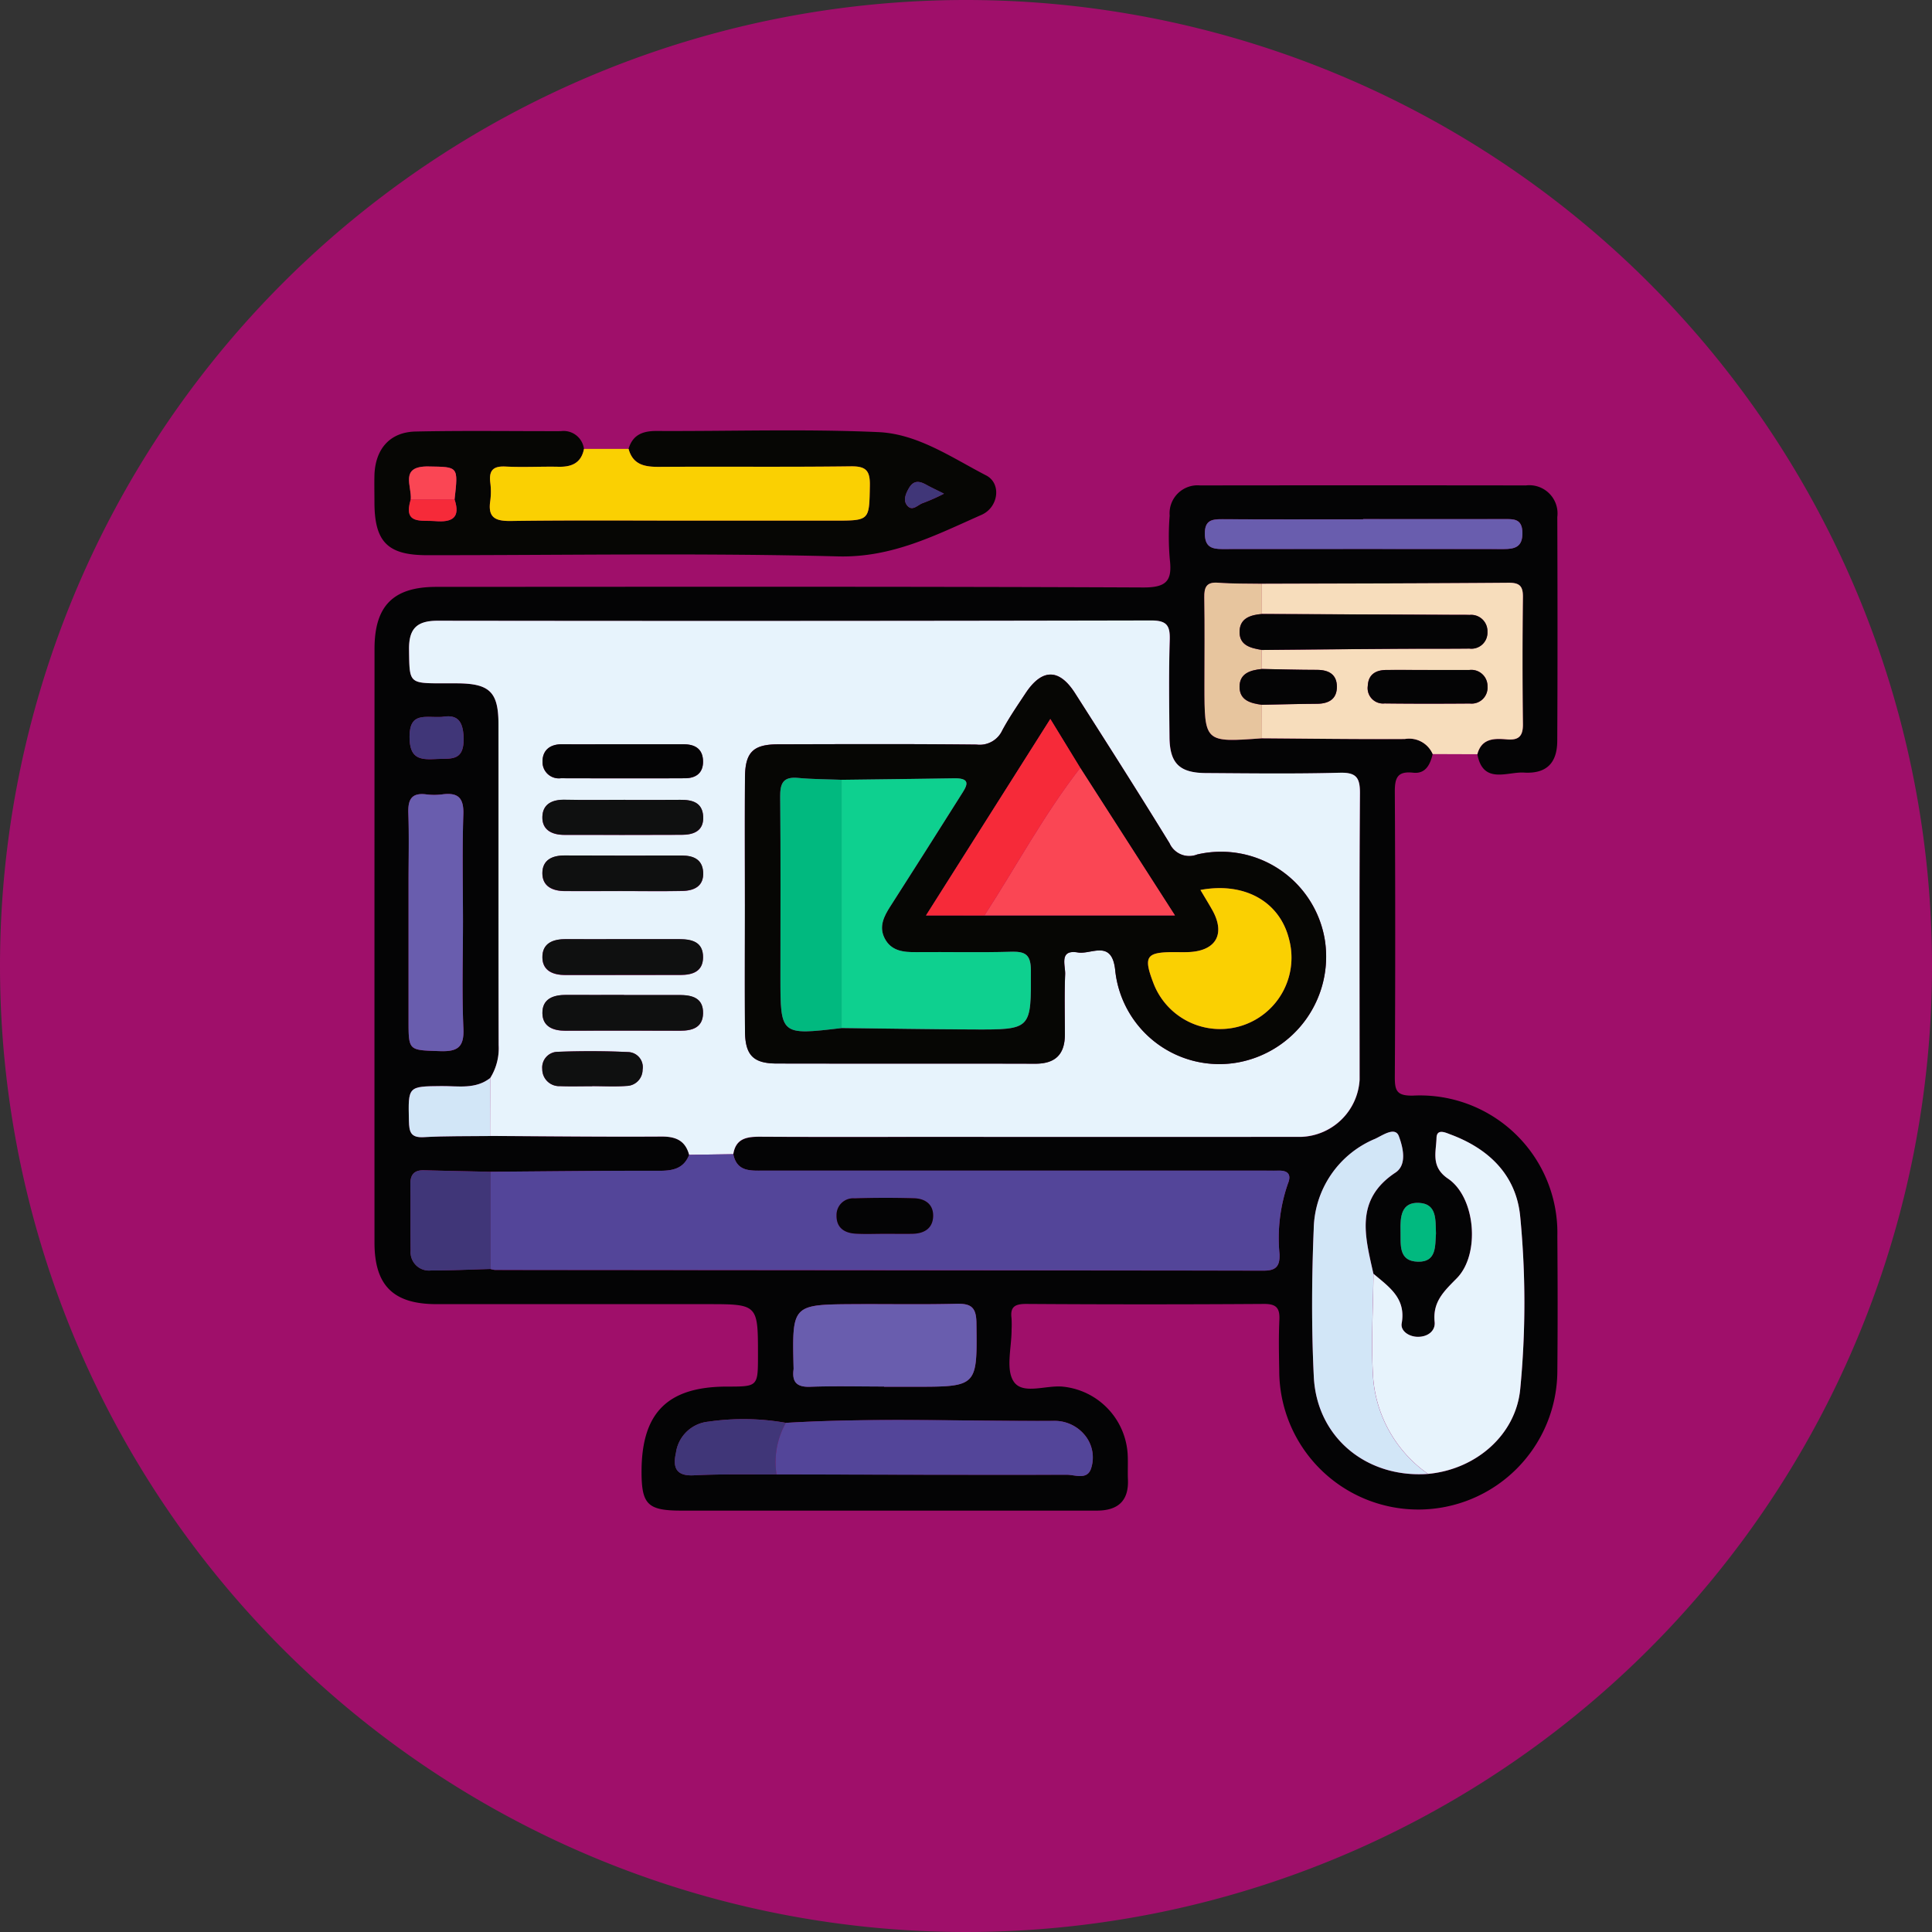 <svg xmlns="http://www.w3.org/2000/svg" xmlns:xlink="http://www.w3.org/1999/xlink" width="169" height="169" viewBox="0 0 169 169">
  <rect x="0" y="0" width="169" height="169" fill="#333333" stroke="none"/>
  <defs>
    <clipPath id="clip-path">
      <rect id="Rectángulo_380254" data-name="Rectángulo 380254" width="103.502" height="94.498" fill="none"/>
    </clipPath>
  </defs>
  <g id="Grupo_1082117" data-name="Grupo 1082117" transform="translate(-1069.666 -4207.95)">
    <g id="Grupo_1015077" data-name="Grupo 1015077" transform="translate(-18.334 2149.951)">
      <g id="Grupo_159184" data-name="Grupo 159184" transform="translate(1088 2057.999)">
        <path id="Unión_12" data-name="Unión 12" d="M84.5,0A84.5,84.5,0,1,1,0,84.5,84.5,84.5,0,0,1,84.5,0Z" transform="translate(0 0)" fill="#9f0f6a"/>
      </g>
    </g>
    <g id="Grupo_1081908" data-name="Grupo 1081908" transform="translate(1102.415 4245.598)">
      <g id="Grupo_1081907" data-name="Grupo 1081907" clip-path="url(#clip-path)">
        <path id="Trazado_835954" data-name="Trazado 835954" d="M92.586,35.387c-.218.914-.619,1.753-1.706,1.632-1.434-.16-1.614.51-1.607,1.732q.068,12.426,0,24.854c-.007,1.223.154,1.691,1.6,1.66A12.017,12.017,0,0,1,103.49,77.56c.028,3.907.035,7.814,0,11.72a12.164,12.164,0,1,1-24.328.058c-.026-1.481-.057-2.966.012-4.444.048-1.024-.24-1.413-1.343-1.406q-10.407.069-20.815,0c-.938,0-1.4.229-1.273,1.229a8.569,8.569,0,0,1,.006,1.009c.011,1.548-.533,3.464.183,4.548.794,1.2,2.848.285,4.343.454a6.316,6.316,0,0,1,5.628,5.9c.042.739-.008,1.483.024,2.222.08,1.888-.9,2.712-2.7,2.717-2.156.006-4.311,0-6.467,0q-14.954,0-29.909,0c-2.917,0-3.461-.534-3.47-3.343-.017-5.21,2.262-7.5,7.472-7.505,2.712,0,2.712,0,2.712-2.756,0-4.456,0-4.456-4.474-4.456q-11.822,0-23.644,0c-3.786,0-5.426-1.635-5.427-5.39Q.015,52.15.023,26.185c0-3.764,1.64-5.419,5.4-5.42,20.613-.007,41.226-.039,61.838.051,2.032.009,2.555-.575,2.329-2.449a23.129,23.129,0,0,1-.013-3.835,2.449,2.449,0,0,1,2.667-2.642q14.248-.018,28.494,0a2.468,2.468,0,0,1,2.748,2.761c.02,6.533.03,13.067-.005,19.6-.011,1.915-.938,2.877-2.908,2.758-1.458-.089-3.581,1.068-4.08-1.6.37-1.4,1.481-1.392,2.576-1.3,1.037.09,1.425-.271,1.411-1.346q-.076-5.546,0-11.093c.012-.959-.279-1.269-1.256-1.261-7.193.058-14.386.065-21.579.088-1.275-.026-2.553,0-3.823-.093-1.037-.078-1.227.4-1.212,1.3.042,2.553.014,5.106.014,7.66,0,5.018,0,5.018,5.028,4.647,4.165.028,8.33.088,12.5.062a2.243,2.243,0,0,1,2.441,1.317m-56.58,58.5a21.231,21.231,0,0,0-6.771-.105,3.174,3.174,0,0,0-2.849,2.727c-.273,1.233-.044,2.05,1.567,1.967,2.407-.124,4.824-.063,7.237-.08,8.46.017,16.92.046,25.379.028.725,0,1.783.483,2.125-.533a3.076,3.076,0,0,0-.627-3.028,3.412,3.412,0,0,0-2.707-1.147c-7.785.036-15.573-.29-23.354.171M87.4,80.842C86.683,77.6,85.737,74.379,89.333,72c1.051-.7.637-2.263.294-3.182-.323-.864-1.423-.073-2.053.22a8.717,8.717,0,0,0-5.393,7.9c-.176,4.3-.2,8.624.008,12.923.261,5.314,4.616,8.886,9.984,8.5,4.18-.382,7.688-3.4,8.068-7.433a78.284,78.284,0,0,0-.007-15.121c-.359-3.587-2.729-5.88-6.068-7.129-.44-.165-1.227-.564-1.249.3-.032,1.232-.52,2.521,1.01,3.557,2.41,1.631,2.833,6.614.761,8.717-1.119,1.136-2.116,2.051-1.934,3.823.08.783-.6,1.313-1.5,1.294-.79-.017-1.5-.535-1.383-1.179.4-2.217-1.135-3.2-2.475-4.342m-77.222-.408a2.005,2.005,0,0,0,.4.079q33.624.026,67.248.061c1.09,0,1.4-.428,1.366-1.438a14.544,14.544,0,0,1,.73-6.163c.314-.757.056-1.156-.785-1.146-.539.006-1.077,0-1.616,0q-21.709,0-43.419,0c-1.159,0-2.371.128-2.69-1.434.225-1.415,1.224-1.535,2.4-1.528,5.049.028,10.1.012,15.148.012q16.056,0,32.112,0a5.31,5.31,0,0,0,5.128-5c0-8.347-.031-16.694.031-25.041.01-1.378-.313-1.847-1.764-1.809-3.9.1-7.808.053-11.713.027-2.317-.015-3.161-.857-3.184-3.152-.027-2.827-.066-5.656.021-8.481.039-1.267-.241-1.719-1.633-1.716q-31.2.078-62.407.024c-1.827,0-2.522.7-2.5,2.519C3.087,29.2,3.013,29.2,6.058,29.2c.4,0,.808,0,1.212,0,2.828.021,3.592.761,3.6,3.577.009,9.357-.006,18.714.016,28.07a4.891,4.891,0,0,1-.732,2.871c-1.286,1.01-2.8.7-4.248.711-2.971.025-2.938.007-2.869,3.036.021.945.131,1.5,1.294,1.432,1.932-.109,3.873-.073,5.81-.1,5.007.025,10.015.082,15.021.051,1.25-.008,2.059.366,2.391,1.6-.47,1.192-1.409,1.4-2.581,1.394-4.929-.008-9.859.052-14.788.087-1.94-.044-3.879-.08-5.819-.134-.843-.023-1.212.359-1.2,1.2.023,1.944,0,3.888.02,5.831a1.61,1.61,0,0,0,1.79,1.732c1.737,0,3.475-.081,5.212-.128M44.6,90.716v.014h2.625c5.572,0,5.521,0,5.45-5.6-.017-1.39-.509-1.687-1.764-1.656-2.959.074-5.923.015-8.884.032-5.475.032-5.475.038-5.348,5.51a1.345,1.345,0,0,1,0,.2c-.145,1.115.288,1.559,1.46,1.516,2.151-.078,4.307-.022,6.461-.022M7.761,50.131c0-3.156-.073-6.314.032-9.467.049-1.462-.478-1.93-1.842-1.749a5.523,5.523,0,0,1-1.408,0c-1.295-.165-1.6.468-1.561,1.639C3.052,42.566,3,44.582,3,46.6q0,6.044,0,12.087c0,2.678,0,2.6,2.741,2.689,1.525.052,2.13-.318,2.058-1.976-.135-3.083-.039-6.177-.039-9.265M86.5,14.837v.013c-4.1,0-8.206.013-12.309-.01-.915-.005-1.545.087-1.535,1.269.01,1.125.562,1.342,1.509,1.341q12.309-.015,24.618.005c.979,0,1.677-.17,1.652-1.436-.025-1.25-.789-1.186-1.625-1.185q-6.155.007-12.309,0M5.915,32.141c-1.461.078-2.821-.452-2.826,1.726,0,1.892.85,2.042,2.306,1.959,1.258-.072,2.47.258,2.423-1.827-.04-1.766-.769-2.048-1.9-1.858M92.872,77.334c-.051-1.191.094-2.6-1.47-2.685s-1.66,1.223-1.63,2.427c.03,1.187-.225,2.68,1.534,2.716,1.637.033,1.481-1.392,1.565-2.459" transform="translate(-0.011 -7.076)" fill="#040405"/>
        <path id="Trazado_835955" data-name="Trazado 835955" d="M22.232,1.617C22.6.373,23.485.045,24.7.051c6.462.032,12.933-.19,19.383.1C47.524.3,50.5,2.381,53.52,3.942c1.347.7,1.082,2.785-.41,3.445C49.1,9.16,45.29,11.145,40.549,11.022c-11.974-.311-23.961-.1-35.943-.105-3.44,0-4.589-1.159-4.6-4.6,0-.808-.021-1.616,0-2.423C.086,1.624,1.357.151,3.594.1,7.833.009,12.075.075,16.316.066a1.794,1.794,0,0,1,2.016,1.553c-.238,1.229-1.062,1.586-2.213,1.563-1.548-.032-3.1.061-4.645-.019-1.085-.056-1.461.34-1.337,1.385a6.131,6.131,0,0,1,0,1.612c-.222,1.467.436,1.781,1.8,1.762,5.318-.074,10.638-.03,15.958-.03H40.218c3.133,0,3.062,0,3.12-3.074.025-1.323-.356-1.692-1.677-1.675-5.588.072-11.177.01-16.766.046-1.258.008-2.285-.182-2.663-1.572M3.181,6.044C2.5,8.266,4.1,7.838,5.325,7.938c1.47.119,2.229-.289,1.686-1.9.332-2.921.33-2.836-2.276-2.881-2.57-.044-1.441,1.716-1.553,2.891m46.64-.51c-.713-.358-1.136-.553-1.542-.778-.6-.334-1.108-.422-1.525.3-.29.5-.51,1.06-.16,1.5.467.589.955-.077,1.416-.213a16.76,16.76,0,0,0,1.81-.806" transform="translate(0 0)" fill="#060604"/>
        <path id="Trazado_835956" data-name="Trazado 835956" d="M191.95,33.044c7.193-.023,14.386-.03,21.579-.088.977-.008,1.268.3,1.256,1.261q-.067,5.546,0,11.093c.015,1.075-.373,1.436-1.41,1.346-1.1-.1-2.207-.1-2.577,1.3l-3.907-.014a2.243,2.243,0,0,0-2.441-1.317c-4.165.025-8.33-.035-12.5-.063q0-1.465-.007-2.93c1.607-.031,3.215-.077,4.822-.087,1.023-.006,1.744-.4,1.744-1.487s-.712-1.479-1.742-1.48c-1.608,0-3.215-.049-4.823-.078q0-.834-.009-1.667,5.852-.049,11.7-.1c2.154-.015,4.308,0,6.462-.021a1.4,1.4,0,0,0,1.577-1.463,1.426,1.426,0,0,0-1.565-1.481c-.471-.015-.942-.006-1.413-.008l-16.756-.074Zm14.509,7.541c-1.21,0-2.419-.006-3.628,0-.927.007-1.578.4-1.618,1.4a1.344,1.344,0,0,0,1.472,1.53c2.485.03,4.971.026,7.457.007a1.392,1.392,0,0,0,1.542-1.491,1.415,1.415,0,0,0-1.6-1.44c-1.21-.008-2.419,0-3.628,0" transform="translate(-114.318 -19.628)" fill="#f7ddbc"/>
        <path id="Trazado_835957" data-name="Trazado 835957" d="M37.1,4c.379,1.39,1.4,1.58,2.663,1.572,5.589-.036,11.178.026,16.766-.046,1.322-.017,1.7.353,1.677,1.676-.058,3.072.013,3.074-3.12,3.074H42.76c-5.32,0-10.639-.044-15.958.03-1.368.019-2.025-.294-1.8-1.762A6.135,6.135,0,0,0,25,6.93c-.124-1.045.252-1.441,1.337-1.385,1.544.08,3.1-.013,4.645.019C32.133,5.587,32.958,5.23,33.2,4l3.9,0" transform="translate(-14.864 -2.382)" fill="#fad002"/>
        <path id="Trazado_835958" data-name="Trazado 835958" d="M14.608,81.127a4.891,4.891,0,0,0,.732-2.872c-.022-9.357-.007-18.714-.016-28.07,0-2.816-.767-3.557-3.6-3.577-.4,0-.808,0-1.212,0-3.044,0-2.971,0-3.01-2.957-.024-1.818.671-2.522,2.5-2.52q31.2.043,62.407-.024c1.392,0,1.672.448,1.633,1.716-.087,2.824-.048,5.654-.021,8.48.022,2.3.866,3.137,3.184,3.153,3.9.025,7.811.075,11.713-.028,1.45-.038,1.773.43,1.763,1.809-.061,8.347-.03,16.694-.03,25.041a5.31,5.31,0,0,1-5.128,5q-16.056.011-32.112,0c-5.049,0-10.1.017-15.148-.012-1.176-.007-2.175.113-2.4,1.528l-3.86.057c-.332-1.23-1.141-1.6-2.391-1.6-5.007.032-10.014-.026-15.021-.051q.007-2.54.014-5.079M36.884,65.939c0,3.7-.021,7.4.008,11.1.017,2.093.724,2.817,2.767,2.822,7.538.019,15.076-.005,22.615.017,1.779.005,2.6-.834,2.6-2.573s-.048-3.5.023-5.248c.032-.785-.559-2.194,1.118-1.91,1.185.2,3.021-1.222,3.272,1.667A9.16,9.16,0,0,0,80,79.771,9.41,9.41,0,0,0,87.619,69.1a9.2,9.2,0,0,0-11.175-7.524,1.881,1.881,0,0,1-2.416-.981c-2.706-4.408-5.485-8.772-8.27-13.131-1.391-2.178-2.892-2.159-4.328.011-.7,1.064-1.43,2.122-2.034,3.242a2.175,2.175,0,0,1-2.245,1.246c-5.788-.062-11.577-.039-17.365-.024-2.189.006-2.88.69-2.9,2.894-.025,3.7-.007,7.4-.007,11.1M26.31,73.87c-1.682,0-3.364.008-5.047,0-1.134-.008-2.115.328-2.092,1.614.021,1.142.914,1.518,1.988,1.514,3.364-.013,6.729-.006,10.092,0,1.046,0,1.941-.286,1.969-1.507.032-1.368-.962-1.61-2.067-1.612-1.615,0-3.23,0-4.844,0m.083-17.07c-1.748,0-3.5.028-5.244-.01-1.094-.024-1.951.351-1.983,1.491-.032,1.161.851,1.578,1.921,1.58,3.429,0,6.858.011,10.287-.006,1.047-.005,1.92-.355,1.856-1.6-.062-1.229-.948-1.468-2-1.455-1.614.019-3.227.005-4.841.005m-.224,7.972c1.749,0,3.5.027,5.247-.01,1.052-.022,1.9-.432,1.814-1.664-.072-1.087-.846-1.428-1.835-1.428-3.431,0-6.862.013-10.292-.007-1.1-.006-1.933.408-1.934,1.547,0,1.16.9,1.555,1.956,1.562,1.682.013,3.363,0,5.045,0m.127,4.21c-1.682,0-3.365.013-5.047,0-1.147-.012-2.108.347-2.078,1.625.026,1.144.937,1.511,2,1.509,3.365-.007,6.729,0,10.094-.006,1.039,0,1.944-.3,1.956-1.526.014-1.358-.967-1.6-2.08-1.6-1.615,0-3.23,0-4.845,0M26.113,51.94c-1.743,0-3.486.008-5.229,0-1.051-.007-1.714.521-1.706,1.534a1.426,1.426,0,0,0,1.6,1.439c3.62.008,7.239.018,10.859,0,.91,0,1.574-.415,1.582-1.427.009-1.1-.657-1.54-1.679-1.543-1.81-.006-3.62,0-5.43,0m-2.6,29.911v-.011c1,0,2.007.057,3-.017A1.423,1.423,0,0,0,27.928,80.4a1.319,1.319,0,0,0-1.249-1.539c-2.063-.1-4.134-.1-6.2-.021a1.369,1.369,0,0,0-1.325,1.5,1.48,1.48,0,0,0,1.554,1.5c.934.036,1.87.008,2.8.008" transform="translate(-4.471 -24.482)" fill="#e7f3fc"/>
        <path id="Trazado_835959" data-name="Trazado 835959" d="M42.508,156.617l3.86-.057c.318,1.563,1.531,1.435,2.69,1.434q21.71,0,43.419,0c.539,0,1.077.011,1.616,0,.841-.01,1.1.388.785,1.146a14.543,14.543,0,0,0-.73,6.163c.03,1.01-.276,1.44-1.366,1.438q-33.624-.055-67.248-.061a2.044,2.044,0,0,1-.4-.078q0-4.252,0-8.506c4.929-.035,9.859-.1,14.788-.087,1.172,0,2.112-.2,2.581-1.394m17.151,6.906c.8,0,1.6.015,2.406,0,.987-.022,1.735-.453,1.783-1.5.048-1.062-.684-1.579-1.663-1.607q-2.6-.076-5.212.009A1.453,1.453,0,0,0,55.4,161.9c-.025,1.081.673,1.552,1.655,1.61.866.051,1.737.011,2.606.013" transform="translate(-14.972 -93.246)" fill="#534599"/>
        <path id="Trazado_835960" data-name="Trazado 835960" d="M215.924,164.138c1.34,1.147,2.871,2.125,2.475,4.342-.115.643.593,1.163,1.383,1.179.892.019,1.575-.512,1.5-1.294-.182-1.771.815-2.687,1.934-3.823,2.073-2.1,1.649-7.085-.761-8.716-1.53-1.036-1.042-2.325-1.01-3.557.022-.861.809-.462,1.249-.3,3.339,1.249,5.709,3.541,6.068,7.129a78.277,78.277,0,0,1,.007,15.12c-.38,4.028-3.888,7.051-8.068,7.432a11.35,11.35,0,0,1-4.8-8.445c-.19-3.011.005-6.046.03-9.07" transform="translate(-128.536 -90.372)" fill="#e7f3fc"/>
        <path id="Trazado_835961" data-name="Trazado 835961" d="M208.194,164.112c-.025,3.024-.22,6.06-.03,9.07a11.35,11.35,0,0,0,4.8,8.445c-5.369.383-9.723-3.189-9.984-8.5-.211-4.3-.184-8.62-.008-12.922a8.716,8.716,0,0,1,5.393-7.9c.63-.294,1.73-1.085,2.053-.221.344.92.757,2.486-.294,3.183-3.6,2.383-2.65,5.607-1.933,8.846" transform="translate(-120.805 -90.346)" fill="#d2e6f7"/>
        <path id="Trazado_835962" data-name="Trazado 835962" d="M87.747,214.306c7.782-.461,15.569-.134,23.354-.17a3.409,3.409,0,0,1,2.707,1.147,3.076,3.076,0,0,1,.627,3.028c-.343,1.016-1.4.531-2.126.533-8.459.018-16.919-.011-25.379-.028a6.992,6.992,0,0,1,.816-4.509" transform="translate(-51.752 -127.49)" fill="#534599"/>
        <path id="Trazado_835963" data-name="Trazado 835963" d="M98.538,196.155c-2.154,0-4.31-.056-6.461.022-1.172.042-1.605-.4-1.46-1.517a1.339,1.339,0,0,0,0-.2c-.127-5.472-.127-5.479,5.348-5.51,2.961-.017,5.925.042,8.884-.032,1.255-.032,1.747.265,1.764,1.656.07,5.6.122,5.6-5.451,5.6H98.538v-.013" transform="translate(-53.952 -112.516)" fill="#695dae"/>
        <path id="Trazado_835964" data-name="Trazado 835964" d="M12.12,89.892c0,3.089-.1,6.182.038,9.265.073,1.658-.532,2.029-2.058,1.977-2.736-.093-2.739-.011-2.74-2.689q0-6.044,0-12.087c0-2.015.051-4.031-.019-6.043-.04-1.171.267-1.8,1.561-1.639a5.522,5.522,0,0,0,1.408,0c1.363-.18,1.891.288,1.842,1.749-.106,3.152-.032,6.311-.032,9.467" transform="translate(-4.371 -46.836)" fill="#695dae"/>
        <path id="Trazado_835965" data-name="Trazado 835965" d="M193.474,19.186q6.155,0,12.309,0c.837,0,1.6-.066,1.625,1.185.025,1.266-.673,1.437-1.651,1.436q-12.309-.011-24.619,0c-.947,0-1.5-.217-1.509-1.341-.01-1.183.62-1.275,1.535-1.269,4.1.023,8.206.01,12.309.01Z" transform="translate(-106.986 -11.425)" fill="#695dae"/>
        <path id="Trazado_835966" data-name="Trazado 835966" d="M14.8,160.165q0,4.253,0,8.506c-1.737.047-3.475.132-5.212.128a1.61,1.61,0,0,1-1.79-1.732c-.024-1.944,0-3.888-.021-5.831-.009-.845.36-1.227,1.2-1.2,1.94.053,3.879.09,5.819.134" transform="translate(-4.63 -95.313)" fill="#403678"/>
        <path id="Trazado_835967" data-name="Trazado 835967" d="M184.545,43.61l.007,2.93c-5.028.37-5.028.37-5.028-4.647,0-2.553.029-5.107-.014-7.66-.015-.9.175-1.38,1.212-1.3,1.269.1,2.548.068,3.823.093q0,1.322,0,2.644c-1,.086-1.938.368-1.95,1.555-.013,1.208.988,1.426,1.941,1.588q0,.834.009,1.667c-.986.1-1.95.364-1.951,1.558s.977,1.443,1.95,1.574" transform="translate(-106.914 -19.608)" fill="#e7c59e"/>
        <path id="Trazado_835968" data-name="Trazado 835968" d="M74.693,214.194a6.992,6.992,0,0,0-.816,4.509c-2.413.017-4.83-.043-7.237.08-1.611.083-1.84-.734-1.567-1.967a3.174,3.174,0,0,1,2.849-2.727,21.228,21.228,0,0,1,6.771.105" transform="translate(-38.698 -127.379)" fill="#403678"/>
        <path id="Trazado_835969" data-name="Trazado 835969" d="M14.557,140.068q-.007,2.54-.014,5.08c-1.937.025-3.877-.011-5.809.1-1.163.066-1.272-.487-1.294-1.432-.069-3.029-.1-3.011,2.869-3.036,1.447-.012,2.962.3,4.248-.711" transform="translate(-4.42 -83.423)" fill="#d2e6f7"/>
        <path id="Trazado_835970" data-name="Trazado 835970" d="M10.436,61.9c1.134-.19,1.864.092,1.9,1.858.047,2.084-1.166,1.754-2.424,1.827-1.456.083-2.311-.067-2.306-1.959.005-2.178,1.365-1.648,2.826-1.726" transform="translate(-4.532 -36.839)" fill="#403678"/>
        <path id="Trazado_835971" data-name="Trazado 835971" d="M225.05,169.771c-.085,1.067.072,2.492-1.565,2.459-1.759-.036-1.5-1.53-1.534-2.716-.03-1.2.052-2.516,1.63-2.427s1.418,1.493,1.47,2.685" transform="translate(-132.189 -99.512)" fill="#01b97f"/>
        <path id="Trazado_835972" data-name="Trazado 835972" d="M7.642,10.688C7.754,9.512,6.625,7.753,9.2,7.8c2.606.045,2.608-.041,2.277,2.881l-3.83.01" transform="translate(-4.461 -4.643)" fill="#fa4654"/>
        <path id="Trazado_835973" data-name="Trazado 835973" d="M7.624,14.931l3.83-.01c.543,1.615-.216,2.023-1.686,1.9-1.229-.1-2.828.329-2.144-1.894" transform="translate(-4.443 -8.887)" fill="#f62a39"/>
        <path id="Trazado_835974" data-name="Trazado 835974" d="M118.178,12.171a16.76,16.76,0,0,1-1.81.806c-.461.136-.949.8-1.416.213-.35-.441-.13-1,.16-1.5.417-.718.925-.63,1.525-.3.406.226.828.42,1.542.778" transform="translate(-68.357 -6.636)" fill="#403678"/>
        <path id="Trazado_835975" data-name="Trazado 835975" d="M189.082,42.856c-.953-.162-1.954-.379-1.941-1.588.012-1.187.951-1.469,1.95-1.555l16.756.074c.471,0,.943-.006,1.413.009a1.425,1.425,0,0,1,1.565,1.481,1.4,1.4,0,0,1-1.576,1.463c-2.154.023-4.308.006-6.462.021q-5.852.039-11.7.1" transform="translate(-111.459 -23.653)" fill="#040405"/>
        <path id="Trazado_835976" data-name="Trazado 835976" d="M220.112,51.818c1.21,0,2.419-.006,3.628,0a1.416,1.416,0,0,1,1.6,1.441,1.392,1.392,0,0,1-1.542,1.491c-2.486.019-4.971.023-7.457-.007a1.344,1.344,0,0,1-1.472-1.531c.04-1,.691-1.388,1.618-1.395,1.21-.009,2.419,0,3.628,0" transform="translate(-127.97 -30.86)" fill="#040405"/>
        <path id="Trazado_835977" data-name="Trazado 835977" d="M189.088,54.737c-.973-.131-1.951-.381-1.95-1.574s.965-1.453,1.951-1.558c1.608.028,3.215.077,4.823.078,1.03,0,1.743.4,1.742,1.48s-.721,1.481-1.744,1.487c-1.607.01-3.215.056-4.822.087" transform="translate(-111.458 -30.736)" fill="#040405"/>
        <path id="Trazado_835978" data-name="Trazado 835978" d="M80.138,72.913c0-3.7-.019-7.4.007-11.1.015-2.2.706-2.887,2.895-2.894,5.788-.015,11.577-.038,17.365.024a2.175,2.175,0,0,0,2.245-1.246c.6-1.121,1.33-2.178,2.034-3.242,1.436-2.17,2.937-2.189,4.328-.011,2.785,4.359,5.564,8.723,8.27,13.131a1.881,1.881,0,0,0,2.416.981,9.2,9.2,0,0,1,11.175,7.524,9.41,9.41,0,0,1-7.624,10.668,9.16,9.16,0,0,1-10.711-7.954c-.251-2.889-2.087-1.466-3.272-1.667-1.677-.285-1.086,1.125-1.118,1.91-.071,1.747-.026,3.5-.023,5.248s-.82,2.578-2.6,2.573c-7.538-.022-15.076,0-22.615-.017-2.043-.005-2.75-.728-2.767-2.822-.03-3.7-.008-7.4-.008-11.1m20.955.973h16.663l-8.286-12.911L106.853,56.7,95.977,73.887ZM88.594,62.02c-1.271-.05-2.548-.045-3.813-.164-1.3-.121-1.569.471-1.558,1.646.049,5.243.021,10.486.021,15.73,0,5.139,0,5.139,5.351,4.506,3.83.043,7.659.108,11.488.125,5.144.021,5.087.006,5.069-5.162,0-1.395-.489-1.672-1.742-1.635-2.756.08-5.515.006-8.273.034-1.13.011-2.2-.089-2.777-1.211-.526-1.028-.059-1.929.51-2.816,2.069-3.224,4.113-6.464,6.159-9.7.455-.721,1.025-1.5-.561-1.478-3.291.052-6.583.088-9.874.13m31.389,9.635c.415.7.727,1.207,1.02,1.725,1.178,2.079.383,3.573-1.975,3.705-.47.026-.942.007-1.413.008-2.378.006-2.63.39-1.756,2.683a6.244,6.244,0,0,0,11.868-3.842c-.817-3.245-3.864-5-7.745-4.28" transform="translate(-47.725 -31.457)" fill="#060604"/>
        <path id="Trazado_835979" data-name="Trazado 835979" d="M43.485,122.12c1.615,0,3.23,0,4.844,0,1.105,0,2.1.244,2.067,1.612-.028,1.221-.923,1.507-1.969,1.507-3.364,0-6.729-.008-10.093,0-1.075,0-1.967-.372-1.988-1.514-.023-1.285.958-1.621,2.092-1.614,1.682.011,3.364,0,5.046,0" transform="translate(-21.647 -72.732)" fill="#0f1010"/>
        <path id="Trazado_835980" data-name="Trazado 835980" d="M43.561,79.9c1.614,0,3.227.014,4.841-.005,1.048-.013,1.933.226,2,1.455.063,1.248-.81,1.6-1.857,1.6-3.429.017-6.858.01-10.287.006-1.07,0-1.953-.419-1.921-1.58.032-1.14.889-1.515,1.983-1.491,1.747.038,3.5.01,5.244.01" transform="translate(-21.64 -47.58)" fill="#0f1010"/>
        <path id="Trazado_835981" data-name="Trazado 835981" d="M43.342,95.051c-1.682,0-3.363.011-5.045,0-1.054-.008-1.957-.4-1.956-1.562,0-1.14.836-1.554,1.934-1.548,3.431.02,6.861.009,10.292.007.988,0,1.763.34,1.835,1.428.081,1.232-.762,1.642-1.814,1.664-1.748.037-3.5.011-5.247.012" transform="translate(-21.644 -54.759)" fill="#0f1010"/>
        <path id="Trazado_835982" data-name="Trazado 835982" d="M43.473,110.031c1.615,0,3.23,0,4.845,0,1.113,0,2.094.24,2.08,1.6-.013,1.227-.917,1.524-1.956,1.526-3.365.007-6.729,0-10.094.006-1.063,0-1.974-.366-2-1.509-.03-1.278.932-1.636,2.078-1.625,1.682.017,3.364,0,5.047,0" transform="translate(-21.648 -65.531)" fill="#0f1010"/>
        <path id="Trazado_835983" data-name="Trazado 835983" d="M43.3,67.891c1.81,0,3.62-.005,5.43,0,1.022,0,1.688.446,1.679,1.543-.008,1.012-.672,1.423-1.582,1.427-3.619.018-7.239.008-10.859,0a1.426,1.426,0,0,1-1.6-1.439c-.008-1.013.655-1.542,1.706-1.534,1.743.012,3.486,0,5.229,0" transform="translate(-21.66 -40.434)" fill="#040405"/>
        <path id="Trazado_835984" data-name="Trazado 835984" d="M40.667,137.345c-.935,0-1.871.028-2.8-.008a1.48,1.48,0,0,1-1.554-1.5,1.369,1.369,0,0,1,1.325-1.5c2.064-.077,4.135-.074,6.2.021a1.319,1.319,0,0,1,1.249,1.539,1.423,1.423,0,0,1-1.409,1.421c-1,.074-2,.017-3,.017v.011" transform="translate(-21.624 -79.976)" fill="#0f1010"/>
        <path id="Trazado_835985" data-name="Trazado 835985" d="M104.222,169.145c-.869,0-1.74.04-2.606-.012-.982-.058-1.68-.529-1.655-1.61a1.453,1.453,0,0,1,1.575-1.478q2.6-.085,5.212-.008c.978.028,1.711.545,1.663,1.607-.048,1.046-.8,1.477-1.783,1.5-.8.018-1.6,0-2.406,0" transform="translate(-59.535 -98.868)" fill="#040405"/>
        <path id="Trazado_835986" data-name="Trazado 835986" d="M101.058,75.382c3.291-.042,6.583-.078,9.874-.13,1.586-.025,1.017.757.561,1.478-2.046,3.239-4.089,6.479-6.159,9.7-.569.887-1.036,1.789-.511,2.816.574,1.123,1.648,1.223,2.777,1.211,2.758-.027,5.517.047,8.273-.034,1.253-.036,1.737.241,1.743,1.635.018,5.168.075,5.183-5.069,5.162-3.83-.016-7.659-.081-11.488-.124q0-10.858,0-21.718" transform="translate(-60.189 -44.819)" fill="#0ed08f"/>
        <path id="Trazado_835987" data-name="Trazado 835987" d="M93.147,75.311q0,10.859,0,21.718c-5.351.633-5.351.633-5.351-4.506,0-5.244.028-10.487-.021-15.73-.011-1.174.262-1.767,1.558-1.646,1.265.119,2.542.114,3.814.164" transform="translate(-52.278 -44.748)" fill="#01b97f"/>
        <path id="Trazado_835988" data-name="Trazado 835988" d="M140.343,72.993,148.628,85.9H131.965c2.788-4.307,5.218-8.845,8.378-12.911" transform="translate(-78.597 -43.474)" fill="#fa4654"/>
        <path id="Trazado_835989" data-name="Trazado 835989" d="M171.922,99.165c3.881-.721,6.928,1.035,7.745,4.28a6.244,6.244,0,0,1-11.868,3.842c-.874-2.293-.623-2.677,1.756-2.683.471,0,.944.018,1.413-.008,2.358-.132,3.153-1.626,1.975-3.705-.294-.518-.606-1.026-1.02-1.725" transform="translate(-99.664 -58.966)" fill="#fad002"/>
        <path id="Trazado_835990" data-name="Trazado 835990" d="M132.809,66.693c-3.16,4.066-5.59,8.6-8.378,12.911h-5.116l10.876-17.188,2.618,4.277" transform="translate(-71.063 -37.174)" fill="#f62a39"/>
      </g>
    </g>
  </g>
</svg>
